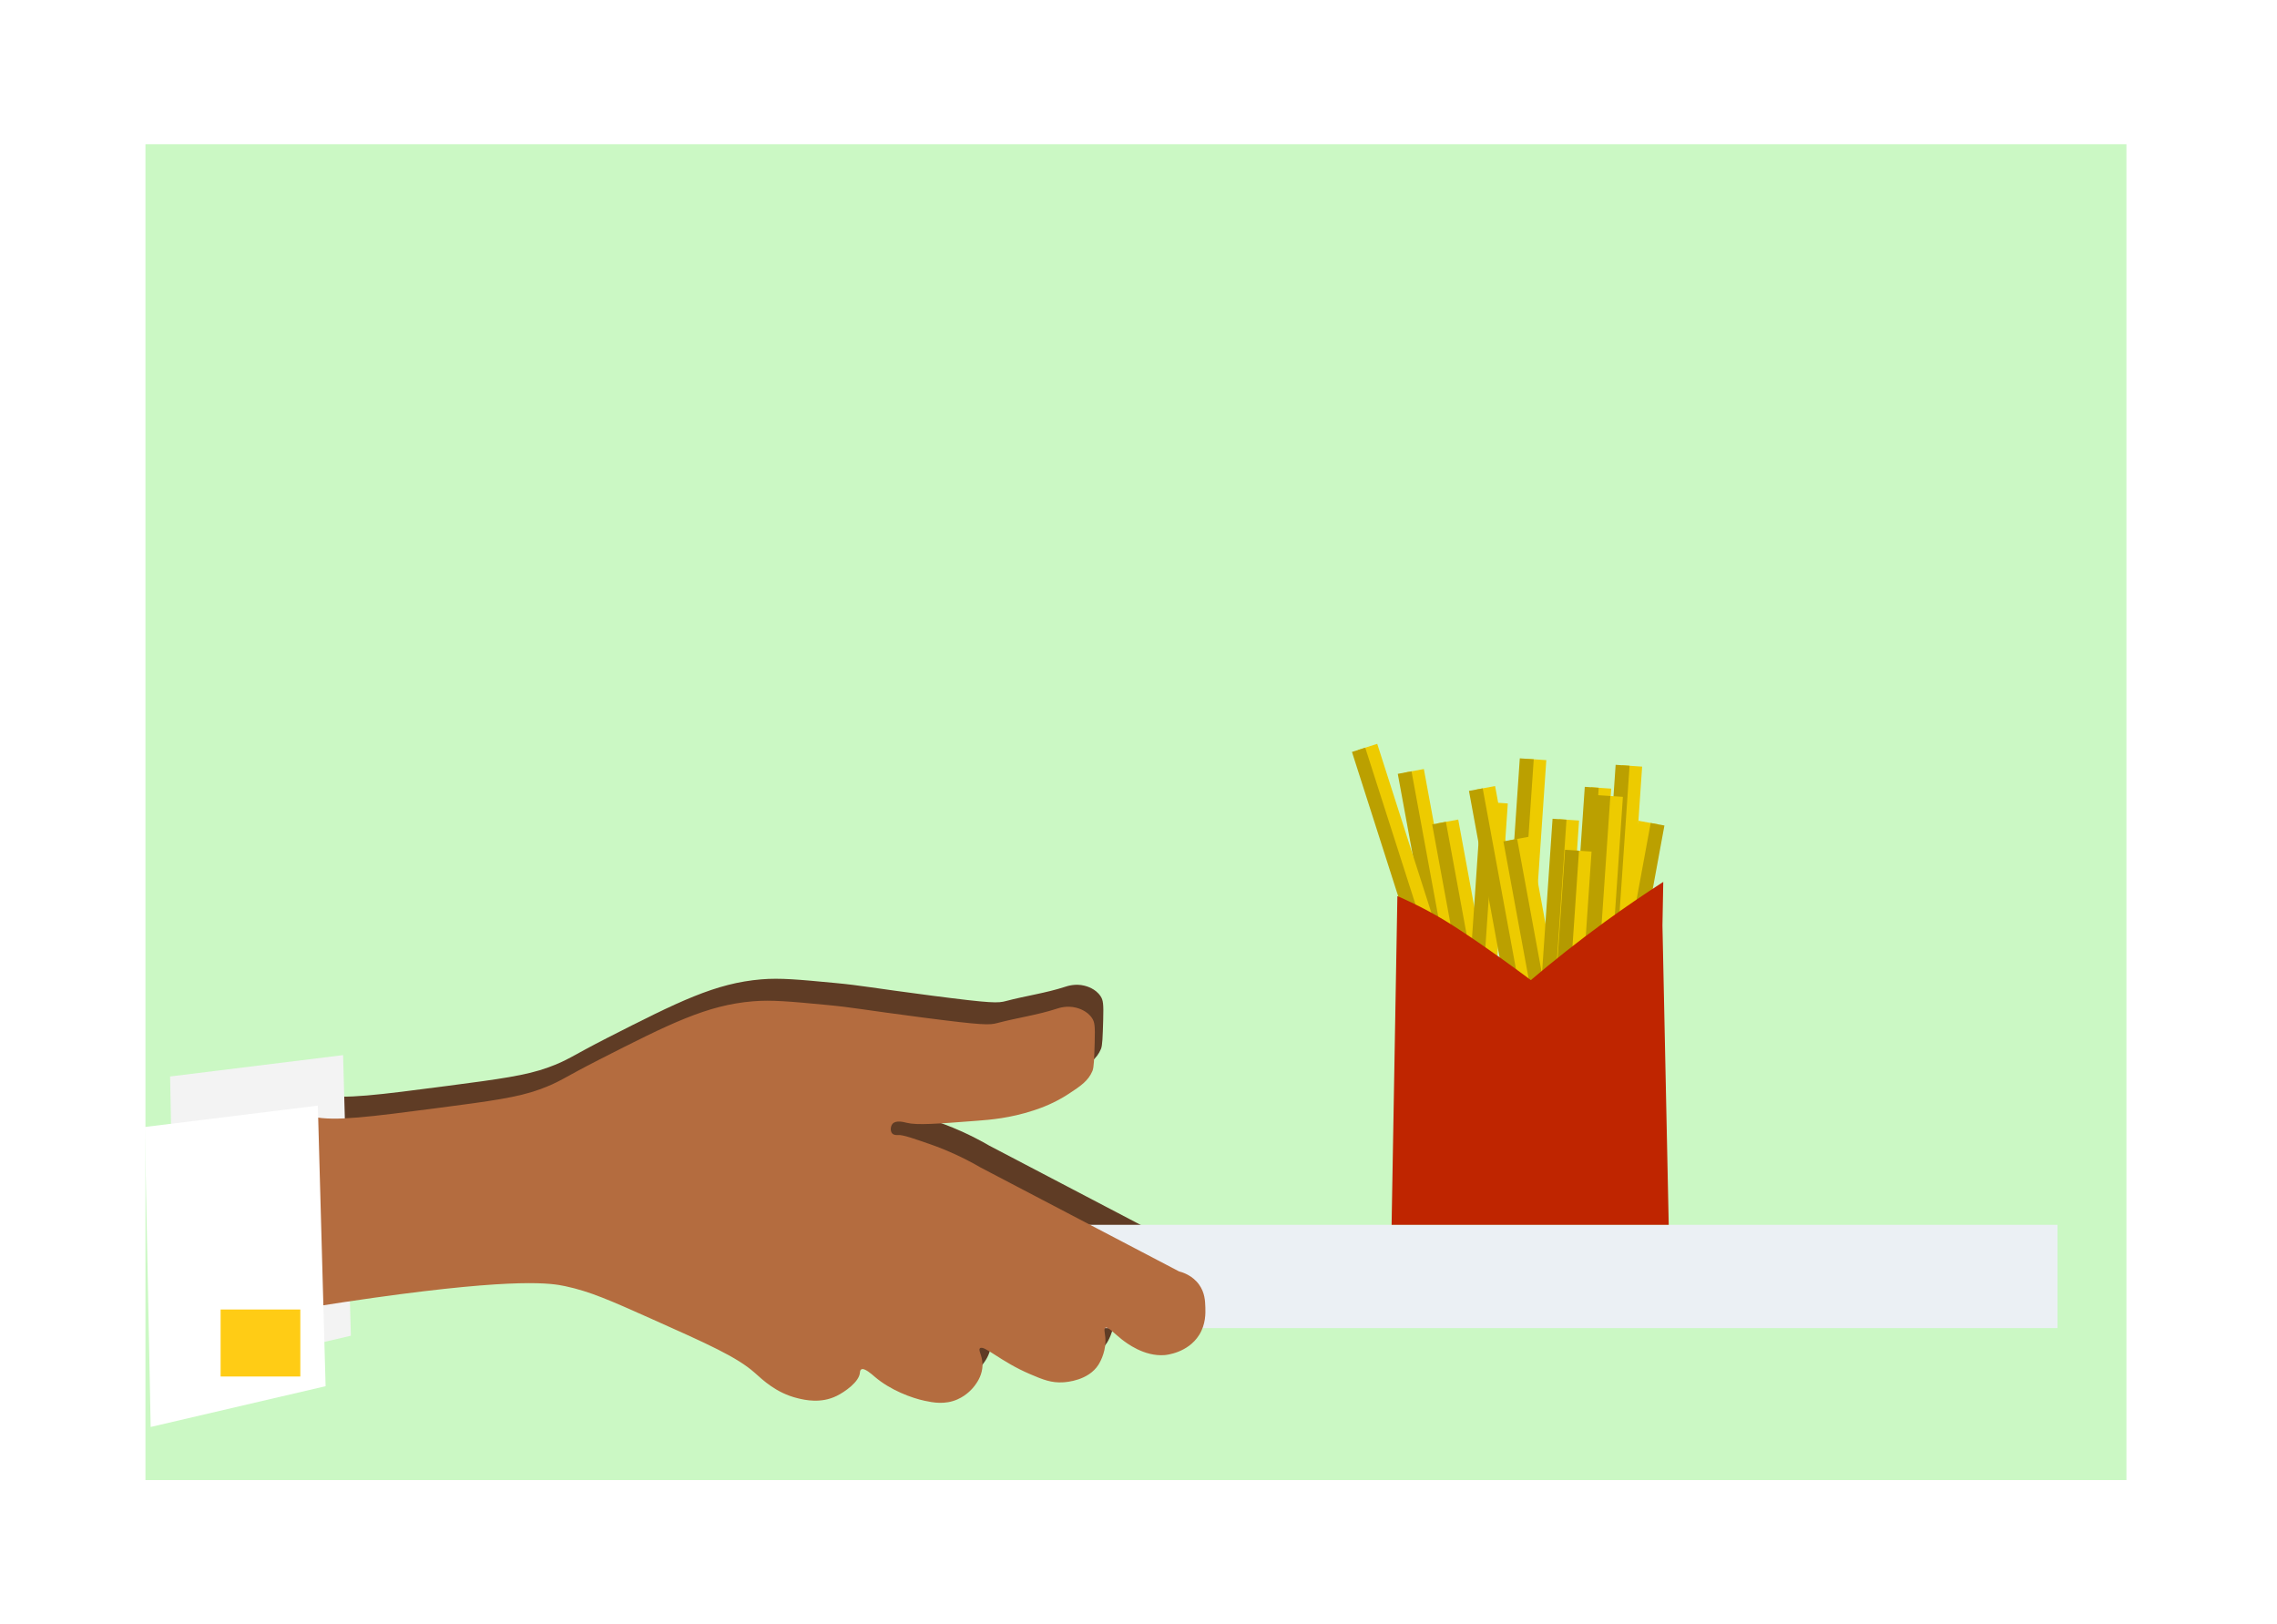 <svg width="300" height="214" viewBox="0 0 300 214" fill="none" xmlns="http://www.w3.org/2000/svg">
<g filter="url(#filter0_d)">
<rect x="19.162" y="15" width="261" height="176" fill="#CBF8C4"/>
</g>
<g clip-path="url(#clip0)">
<path d="M40.223 144.19C36.849 145.935 40.023 158.61 43.269 169.148C44.945 168.884 47.427 168.5 50.43 168.079C69.482 165.415 73.805 166.184 75.567 166.554C78.862 167.253 81.523 168.443 86.844 170.815C94.433 174.206 98.228 175.902 100.554 177.968C101.616 178.909 103.371 180.626 106.189 181.317C107.194 181.566 109.277 182.044 111.367 181.011C112.437 180.483 114.313 179.165 114.413 177.968C114.42 177.869 114.434 177.626 114.591 177.527C114.998 177.27 115.975 178.161 116.346 178.474C118.45 180.291 121.296 181.31 122.951 181.659C124.049 181.894 125.604 182.2 127.252 181.481C128.579 180.904 129.335 179.935 129.52 179.693C129.813 179.301 130.384 178.524 130.533 177.427C130.747 175.867 129.92 175.033 130.234 174.741C130.754 174.263 132.951 176.501 136.846 178.154C138.515 178.866 139.649 179.329 141.218 179.222C141.654 179.194 144.514 178.994 145.841 176.914C146.204 176.337 146.896 174.926 146.747 173.287C146.689 172.675 146.533 172.19 146.747 172.048C147.089 171.827 147.931 172.81 148.936 173.587C149.536 174.05 151.861 175.852 154.564 175.639C154.771 175.624 157.617 175.354 159.101 173.002C160 171.577 159.95 170.096 159.928 169.362C159.9 168.514 159.864 167.409 159.094 166.341C158.202 165.115 156.918 164.731 156.469 164.617L130.341 150.937C129.877 150.666 129.257 150.317 128.515 149.94C126.254 148.778 124.435 148.13 123.992 147.973C121.389 147.061 120.084 146.605 119.442 146.648C119.32 146.655 118.914 146.691 118.678 146.448C118.386 146.142 118.429 145.472 118.735 145.145C119.199 144.66 120.219 144.945 120.561 145.031C121.91 145.373 124.549 145.173 129.834 144.767C131.618 144.632 134.164 144.425 137.274 143.413C138.394 143.05 140.084 142.423 141.925 141.219C143.494 140.193 144.507 139.509 145.056 138.198C145.249 137.735 145.284 136.623 145.348 134.4C145.413 132.249 145.341 131.771 145.013 131.266C144.343 130.232 143.144 129.933 142.873 129.862C141.682 129.563 140.648 129.905 140.327 130.012C137.788 130.838 135.12 131.201 132.538 131.885C131.496 132.163 130.776 132.213 122.751 131.173C114.748 130.133 113.585 129.841 110.019 129.506C105.204 129.05 102.8 128.822 100.311 129.028C94.248 129.534 89.426 131.942 80.018 136.737C75.174 139.21 74.918 139.651 72.222 140.635C69.304 141.696 65.809 142.166 58.954 143.064C49.831 144.254 45.273 144.852 42.42 144.247C41.471 144.047 40.858 143.862 40.223 144.19Z" fill="#5F3C25"/>
<path d="M22.412 141.824L45.202 139.01L46.229 175.981L23.175 181.353L22.412 141.824Z" fill="#F3F3F3"/>
<path d="M271.081 161.368H107.037V174.976H271.081V161.368Z" fill="#EBF0F4"/>
<path d="M39.103 147.082C35.729 148.828 38.904 161.503 42.149 172.04C43.825 171.777 46.307 171.392 49.31 170.972C68.363 168.307 72.685 169.077 74.447 169.447C77.742 170.145 80.403 171.335 85.724 173.708C93.314 177.099 97.108 178.795 99.434 180.861C100.496 181.801 102.251 183.518 105.069 184.21C106.074 184.459 108.157 184.936 110.247 183.903C111.317 183.376 113.193 182.058 113.293 180.861C113.3 180.761 113.314 180.519 113.471 180.419C113.878 180.163 114.855 181.053 115.226 181.367C117.33 183.184 120.176 184.202 121.831 184.552C122.93 184.787 124.485 185.093 126.132 184.373C127.459 183.796 128.215 182.827 128.401 182.585C128.693 182.193 129.264 181.417 129.413 180.319C129.627 178.759 128.8 177.926 129.114 177.633C129.635 177.156 131.832 179.393 135.726 181.046C137.395 181.759 138.529 182.222 140.099 182.115C140.534 182.086 143.394 181.887 144.721 179.806C145.085 179.229 145.776 177.819 145.627 176.18C145.57 175.567 145.413 175.083 145.627 174.94C145.969 174.719 146.811 175.703 147.816 176.479C148.416 176.942 150.741 178.745 153.444 178.531C153.651 178.517 156.497 178.246 157.981 175.895C158.88 174.47 158.83 172.988 158.808 172.254C158.78 171.406 158.744 170.302 157.974 169.233C157.082 168.008 155.798 167.623 155.349 167.509L129.221 153.83C128.757 153.559 128.137 153.21 127.395 152.832C125.134 151.671 123.315 151.022 122.873 150.866C120.269 149.954 118.964 149.498 118.322 149.54C118.2 149.548 117.794 149.583 117.559 149.341C117.266 149.035 117.309 148.365 117.616 148.037C118.079 147.553 119.099 147.838 119.442 147.923C120.79 148.265 123.429 148.066 128.714 147.66C130.498 147.524 133.044 147.318 136.154 146.306C137.274 145.942 138.964 145.316 140.805 144.111C142.374 143.085 143.387 142.401 143.936 141.091C144.129 140.627 144.164 139.516 144.229 137.293C144.293 135.141 144.221 134.664 143.893 134.158C143.223 133.125 142.025 132.826 141.753 132.755C140.562 132.455 139.528 132.797 139.207 132.904C136.668 133.731 134 134.094 131.418 134.778C130.376 135.056 129.656 135.106 121.631 134.066C113.628 133.025 112.466 132.733 108.899 132.398C104.084 131.942 101.681 131.714 99.191 131.921C93.128 132.427 88.306 134.835 78.898 139.63C74.055 142.102 73.798 142.544 71.102 143.527C68.184 144.589 64.689 145.059 57.834 145.957C48.711 147.147 44.153 147.745 41.3 147.139C40.344 146.94 39.731 146.755 39.103 147.082Z" fill="#B46C3F"/>
<path d="M19.081 148.479L41.878 145.665L42.898 182.628L19.851 188L19.081 148.479Z" fill="white"/>
<path d="M39.567 172.525H29.067V181.353H39.567V172.525Z" fill="#FFCC15"/>
<path d="M187.597 101.32L184.987 101.799L191.341 136.324L193.951 135.845L187.597 101.32Z" fill="#EDCB00"/>
<path d="M185.971 101.621L184.161 101.954L190.515 136.478L192.325 136.146L185.971 101.621Z" fill="#BBA000"/>
<path d="M192.126 107.975L189.517 108.454L195.871 142.978L198.48 142.499L192.126 107.975Z" fill="#EDCB00"/>
<path d="M190.5 108.276L188.69 108.608L195.044 143.133L196.854 142.8L190.5 108.276Z" fill="#BBA000"/>
<path d="M198.656 105.855L196.009 105.674L193.619 140.697L196.267 140.878L198.656 105.855Z" fill="#EDCB00"/>
<path d="M197.003 105.741L195.167 105.616L192.777 140.639L194.613 140.764L197.003 105.741Z" fill="#BBA000"/>
<path d="M203.728 100.148L201.08 99.968L198.691 134.991L201.338 135.171L203.728 100.148Z" fill="#EDCB00"/>
<path d="M202.074 100.035L200.238 99.91L197.848 134.933L199.684 135.058L202.074 100.035Z" fill="#BBA000"/>
<path d="M196.983 103.564L194.374 104.043L200.728 138.568L203.337 138.089L196.983 103.564Z" fill="#EDCB00"/>
<path d="M195.35 103.867L193.54 104.199L199.894 138.723L201.704 138.391L195.35 103.867Z" fill="#BBA000"/>
<path d="M201.514 110.226L198.904 110.705L205.258 145.229L207.868 144.75L201.514 110.226Z" fill="#EDCB00"/>
<path d="M199.886 110.52L198.076 110.852L204.43 145.377L206.24 145.044L199.886 110.52Z" fill="#BBA000"/>
<path d="M208.043 108.106L205.396 107.926L203.006 142.949L205.653 143.129L208.043 108.106Z" fill="#EDCB00"/>
<path d="M206.389 107.993L204.553 107.868L202.163 142.891L204 143.016L206.389 107.993Z" fill="#BBA000"/>
<path d="M212.28 103.902L209.633 103.722L207.243 138.745L209.891 138.925L212.28 103.902Z" fill="#EDCB00"/>
<path d="M210.634 103.789L208.798 103.664L206.408 138.687L208.244 138.812L210.634 103.789Z" fill="#BBA000"/>
<path d="M216.354 101.003L213.706 100.822L211.317 135.845L213.964 136.026L216.354 101.003Z" fill="#EDCB00"/>
<path d="M214.7 100.889L212.864 100.764L210.474 135.787L212.31 135.912L214.7 100.889Z" fill="#BBA000"/>
<path d="M209.691 112.196L207.044 112.016L204.654 147.039L207.302 147.219L209.691 112.196Z" fill="#EDCB00"/>
<path d="M208.037 112.083L206.201 111.958L203.812 146.981L205.648 147.106L208.037 112.083Z" fill="#B49A00"/>
<path d="M213.821 104.986L211.174 104.805L208.784 139.828L211.432 140.009L213.821 104.986Z" fill="#EDCB00"/>
<path d="M212.167 104.88L210.331 104.755L207.941 139.777L209.777 139.902L212.167 104.88Z" fill="#BBA000"/>
<path d="M181.453 97.999L178.926 98.806L189.638 132.239L192.165 131.431L181.453 97.999Z" fill="#EDCB00"/>
<path d="M179.876 98.507L178.124 99.067L188.836 132.5L190.588 131.94L179.876 98.507Z" fill="#BBA000"/>
<path d="M209.497 142.656L212.106 143.135L218.46 108.611L215.851 108.131L209.497 142.656Z" fill="#EDCB00"/>
<path d="M211.128 142.953L212.938 143.286L219.292 108.761L217.482 108.429L211.128 142.953Z" fill="#BBA000"/>
<path d="M219.859 161.368H183.346C183.602 146.933 183.859 132.498 184.109 118.056C185.186 118.526 186.655 119.203 188.339 120.115C189.951 120.992 191.185 121.768 192.34 122.531C196.092 124.989 199.723 127.653 201.692 129.128C204.63 126.627 207.876 124.048 211.442 121.455C214.067 119.552 216.642 117.8 219.139 116.19C219.103 118.106 219.068 120.016 219.032 121.932C219.31 135.077 219.588 148.223 219.859 161.368Z" fill="#BF2500"/>
</g>
<defs>
<filter id="filter0_d" x="0.162" y="0" width="299" height="214" filterUnits="userSpaceOnUse" color-interpolation-filters="sRGB">
<feFlood flood-opacity="0" result="BackgroundImageFix"/>
<feColorMatrix in="SourceAlpha" type="matrix" values="0 0 0 0 0 0 0 0 0 0 0 0 0 0 0 0 0 0 127 0"/>
<feOffset dy="4"/>
<feGaussianBlur stdDeviation="9.5"/>
<feColorMatrix type="matrix" values="0 0 0 0 0 0 0 0 0 0 0 0 0 0 0 0 0 0 0.17 0"/>
<feBlend mode="normal" in2="BackgroundImageFix" result="effect1_dropShadow"/>
<feBlend mode="normal" in="SourceGraphic" in2="effect1_dropShadow" result="shape"/>
</filter>
<clipPath id="clip0">
<rect x="19.081" y="98" width="252" height="90" fill="white"/>
</clipPath>
</defs>
</svg>
